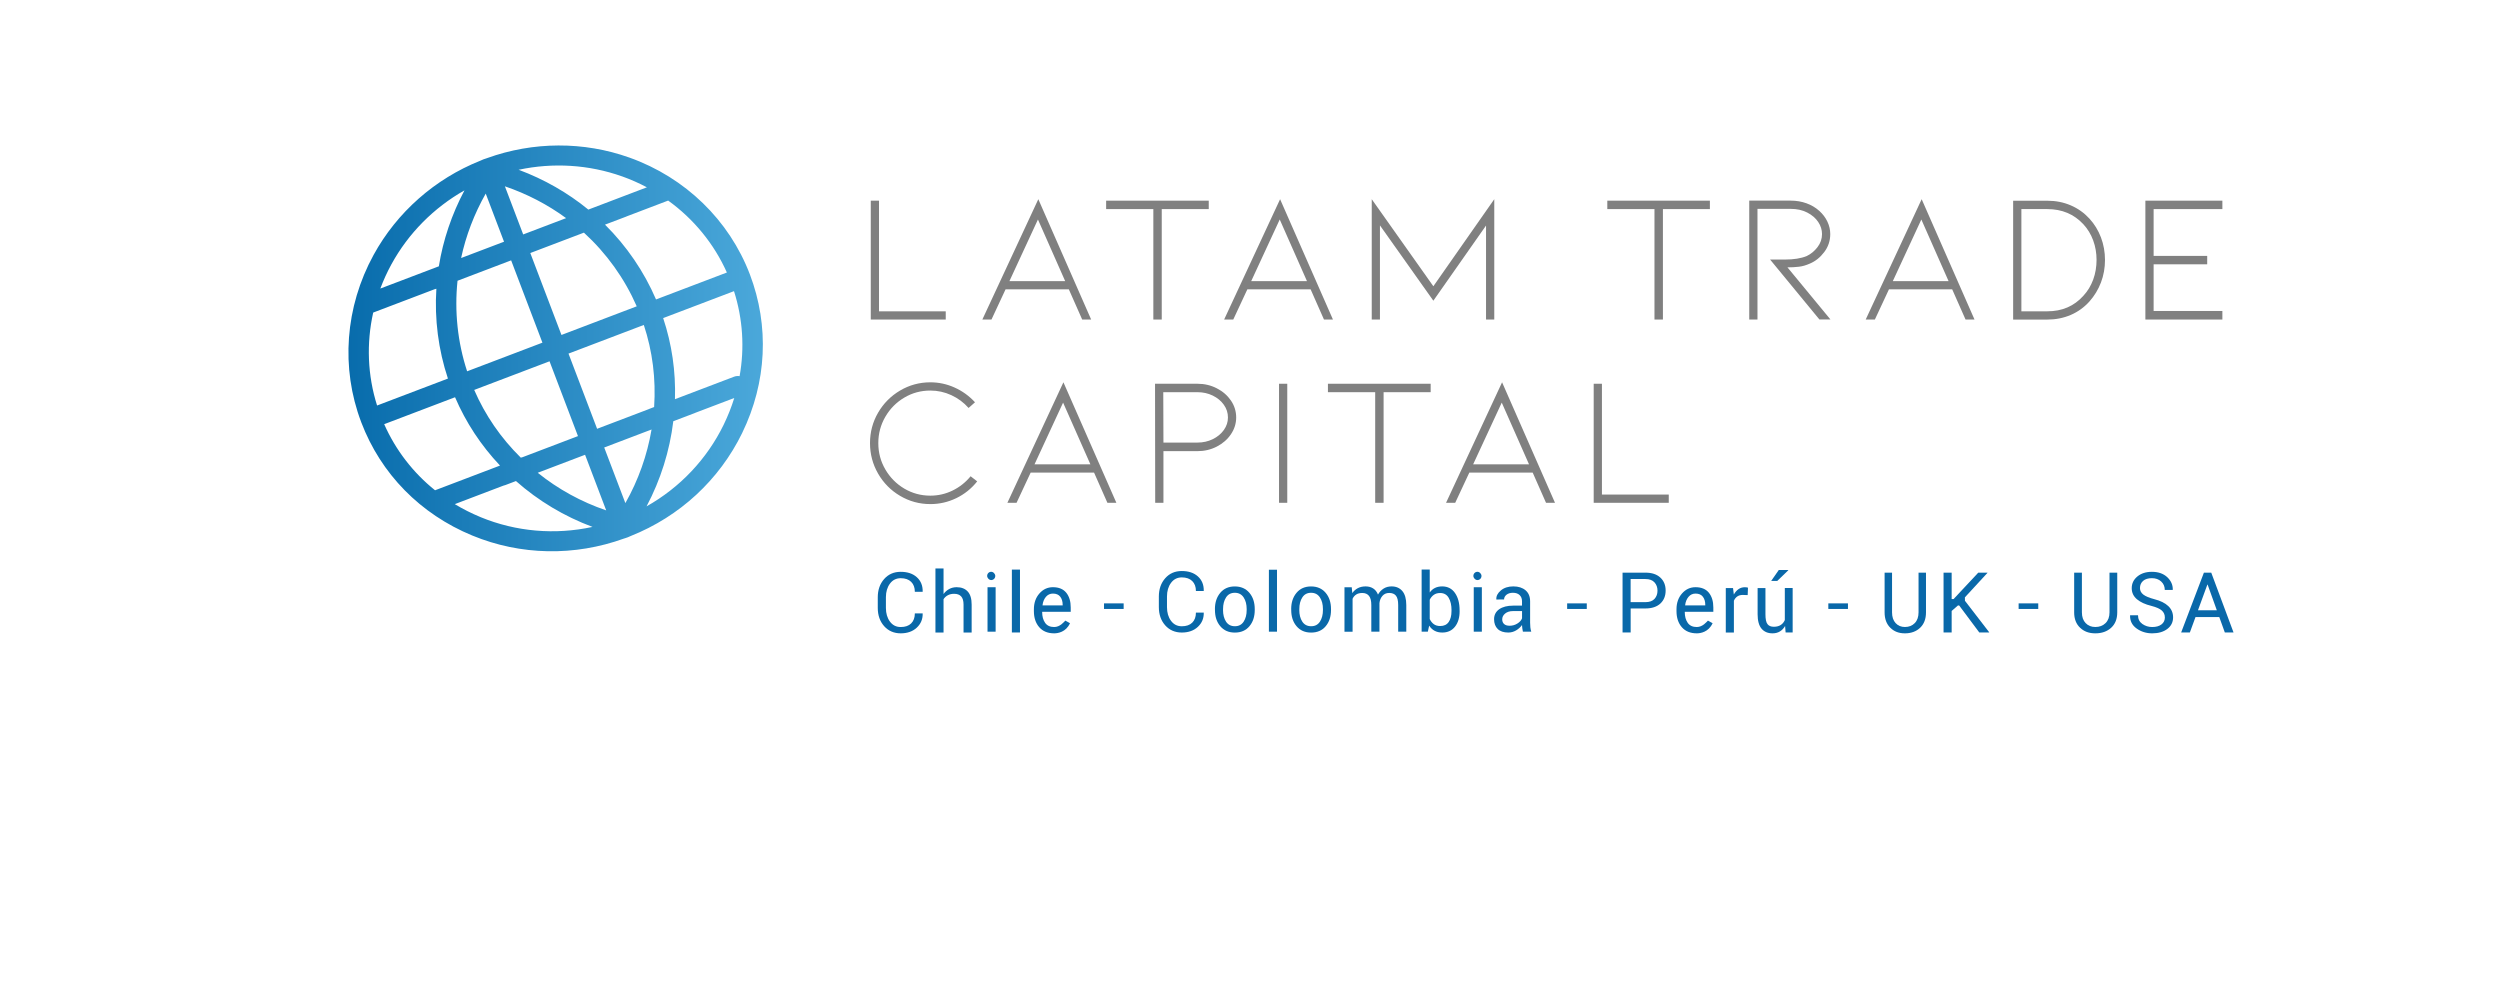 <?xml version="1.0" encoding="UTF-8"?><svg id="Capa_23" xmlns="http://www.w3.org/2000/svg" xmlns:xlink="http://www.w3.org/1999/xlink" viewBox="0 0 752.64 299.39"><defs><style>.cls-1{fill:url(#Degradado_sin_nombre_8);}.cls-1,.cls-2,.cls-3,.cls-4{stroke-width:0px;}.cls-2{fill:none;}.cls-3{fill:#0968a9;}.cls-4{fill:gray;}.cls-5{clip-path:url(#clippath);}</style><clipPath id="clippath"><path class="cls-2" d="m187.3,53.11c-9.98-3.56-20.8-4.22-31.16-2,7.65,2.85,14.78,6.91,20.98,11.99l17.63-6.71c-2.38-1.26-4.86-2.36-7.43-3.28,0,0-.01,0-.02,0Zm-35.3,2.98l5.51,14.49,12.92-4.91c-5.55-4.08-11.8-7.32-18.43-9.58Zm-5.77,2.19c-3.45,6.09-5.97,12.67-7.41,19.4l12.92-4.91-5.51-14.49Zm-6.4-.97c-9.23,5.23-16.88,12.92-21.97,22.22,0,.02-.02.03-.03.05-1.29,2.37-2.4,4.8-3.33,7.29l17.62-6.7c1.26-7.9,3.89-15.66,7.71-22.86Zm61.33,3.07l-12.45,4.74c-.09.04-.18.08-.27.12l-6.3,2.39c6.52,6.46,11.75,14.12,15.36,22.52l21.33-8.11c-3.87-8.67-9.99-16.11-17.68-21.66Zm-41.22,15.69l-.29.11,9.38,24.66,22.66-8.62c-3.67-8.4-9.1-15.97-15.9-22.18l-15.84,6.02Zm-19.31,35.71l22.67-8.62-9.42-24.78-16.14,6.14c-.96,9.2.02,18.52,2.89,27.27Zm80.35-24.13l-21.33,8.11c2.62,7.87,3.81,16.05,3.55,24.42l17.79-6.77c.56-.21,1.13-.26,1.67-.16,1.53-8.52.97-17.25-1.69-25.61Zm-89.61-.72c-.17.06-.33.1-.5.13l-18.52,7.04c-2.07,9.26-1.7,18.91,1.17,27.98l21.33-8.11c-2.88-8.68-4.07-17.88-3.48-27.04Zm62.45,10.9l-22.67,8.62,8.41,22.11.2.53,15.48-5.89c.09-.04.18-.08.27-.12l1.42-.54c.56-8.49-.48-16.78-3.11-24.73Zm-28.39,10.94l-19.76,7.51-2.91,1.11c3.31,7.62,8.01,14.46,14.03,20.39.17-.06.35-.11.52-.14l16.69-6.35-.2-.53-8.36-21.99Zm-28.44,10.82l-21.33,8.11c3.48,7.84,8.71,14.6,15.31,19.9l19.56-7.44c-5.74-6.08-10.27-12.97-13.54-20.58Zm59.16,9.71l-14.25,5.42,6.37,16.74c3.9-6.89,6.57-14.41,7.88-22.15Zm24.92-9.49l-11.68,4.44c-.09.04-.18.08-.27.12l-6.42,2.44c-1.08,8.93-3.82,17.64-8.05,25.63,10.06-5.67,18.16-14.2,23.23-24.6,0,0,0-.02.01-.03,1.27-2.62,2.33-5.29,3.17-8.01Zm-38.57,33.84l-6.36-16.74-14.25,5.42c6.12,4.93,13.12,8.77,20.61,11.32Zm-27.17-8.83l-3.21,1.22c-.19.07-.38.12-.56.16l-14.64,5.57c2.44,1.48,5.03,2.78,7.73,3.9.01,0,.03.01.04.02,10.69,4.4,22.41,5.39,33.69,2.94-8.47-3.16-16.32-7.85-23.05-13.81Zm-8.67-97.23c13.86-5,29.05-5.06,42.8-.16.02,0,.04.01.06.02,16.81,6.01,30.02,18.83,36.24,35.17,5.9,15.53,5.09,32.46-2.3,47.68,0,0,0,.02-.01.03-6.88,14.13-18.8,25.16-33.6,31.05l-.25.11c-.22.1-.44.2-.67.29h-.02c-.24.1-.48.17-.72.25l-.27.08c-14.96,5.42-31.19,5.11-45.71-.88,0,0-.02,0-.03-.01-15.63-6.45-27.5-18.54-33.41-34.06,0-.02-.01-.04-.02-.05,0-.01,0-.03-.01-.04-6.2-16.33-4.84-34.67,3.73-50.32,0,0,0-.01.01-.02,7.02-12.81,18.42-22.88,32.12-28.35.04-.02.07-.03.11-.04l.24-.11c.2-.09.41-.19.62-.27.02,0,.04-.01.06-.02.02,0,.04-.01.06-.02.21-.08.43-.15.64-.21l.24-.08s.08-.03.12-.04Z"/></clipPath><linearGradient id="Degradado_sin_nombre_8" x1="102.71" y1="104.89" x2="231.84" y2="104.89" gradientUnits="userSpaceOnUse"><stop offset="0" stop-color="#076bab"/><stop offset="1" stop-color="#4ca9db"/></linearGradient></defs><polygon class="cls-4" points="284.72 96.2 284.72 93.73 264.63 93.73 264.63 60.41 262.15 60.41 262.15 96.2 284.72 96.2"/><path class="cls-4" d="m312.48,66.08l-8.59,18.56h16.79l-8.2-18.56Zm-9.75,21.03l-4.24,9.09h-2.75l16.85-36.23,15.91,36.23h-2.7l-4.02-9.09h-19.05Z"/><polygon class="cls-4" points="363.9 60.41 363.9 62.95 349.75 62.95 349.75 96.2 347.22 96.2 347.22 62.95 333.01 62.95 333.01 60.41 363.9 60.41"/><path class="cls-4" d="m385.27,66.08l-8.59,18.56h16.79l-8.2-18.56Zm-9.75,21.03l-4.24,9.09h-2.75l16.85-36.23,15.91,36.23h-2.7l-4.02-9.09h-19.05Z"/><polygon class="cls-4" points="449.86 96.2 449.86 59.97 431.52 86.18 412.97 59.97 412.97 96.2 415.44 96.2 415.44 67.85 431.52 90.53 447.38 67.9 447.38 96.2 449.86 96.2"/><polygon class="cls-4" points="514.77 60.41 514.77 62.95 500.63 62.95 500.63 96.2 498.09 96.2 498.09 62.95 483.89 62.95 483.89 60.41 514.77 60.41"/><path class="cls-4" d="m547.76,96.2l-14.86-18.06h4.4c2.72,0,4.92-.35,6.61-1.05,1.25-.59,2.33-1.48,3.25-2.67.92-1.19,1.37-2.51,1.37-3.94,0-1.29-.38-2.51-1.15-3.66s-1.87-2.1-3.31-2.84c-1.43-.73-3.08-1.1-4.95-1.1h-10.02v33.31h-2.48v-35.79h12.5c1.69,0,3.26.27,4.73.8,1.47.53,2.76,1.29,3.86,2.29,1.06.95,1.88,2.04,2.45,3.25.57,1.21.85,2.46.85,3.74,0,2.02-.61,3.83-1.82,5.42-1.21,1.6-2.64,2.74-4.29,3.44-1.14.51-2.25.84-3.33.96-1.09.13-2.23.19-3.44.19l12.94,15.69h-3.31Z"/><path class="cls-4" d="m578.43,66.08l-8.59,18.56h16.79l-8.2-18.56Zm-9.75,21.03l-4.24,9.09h-2.76l16.85-36.23,15.91,36.23h-2.7l-4.02-9.09h-19.05Z"/><path class="cls-4" d="m608.55,62.95h7.82c4.4,0,8.02,1.52,10.85,4.57,1.29,1.39,2.27,3.02,2.95,4.87.68,1.85,1.01,3.81,1.01,5.86s-.33,4.07-1.01,5.92c-.68,1.85-1.66,3.48-2.95,4.87-2.79,3.12-6.4,4.68-10.85,4.68h-7.82v-30.78Zm7.82,33.26c2.53,0,4.88-.47,7.05-1.4,2.17-.94,4.03-2.29,5.62-4.05,1.5-1.69,2.66-3.6,3.47-5.73s1.21-4.39,1.21-6.77-.41-4.64-1.21-6.77c-.81-2.13-1.96-4.02-3.47-5.67-1.58-1.72-3.45-3.06-5.62-3.99-2.17-.94-4.52-1.4-7.05-1.4h-10.3v35.79h10.3Z"/><polygon class="cls-4" points="669.06 96.2 669.06 93.62 648.36 93.62 648.36 79.57 664.49 79.57 664.49 77.04 648.36 77.04 648.36 62.95 669.06 62.95 669.06 60.41 645.88 60.41 645.88 96.2 669.06 96.2"/><path class="cls-4" d="m280.07,151.76c2.76,0,5.37-.6,7.83-1.79,2.46-1.19,4.56-2.88,6.29-5.05l-1.98-1.54c-1.51,1.84-3.32,3.27-5.43,4.3-2.11,1.03-4.35,1.54-6.7,1.54-2.83,0-5.44-.71-7.83-2.12-2.39-1.41-4.29-3.34-5.71-5.76-1.42-2.43-2.12-5.07-2.12-7.94s.71-5.51,2.12-7.94c1.42-2.43,3.32-4.35,5.71-5.76,2.39-1.42,5-2.12,7.83-2.12,2.21,0,4.31.46,6.31,1.38,2,.92,3.74,2.21,5.21,3.86l1.93-1.71c-1.76-1.91-3.81-3.39-6.15-4.44-2.33-1.05-4.77-1.57-7.31-1.57-3.27,0-6.3.83-9.1,2.48-2.79,1.65-5,3.88-6.62,6.67-1.62,2.79-2.43,5.85-2.43,9.15s.81,6.37,2.43,9.18c1.62,2.81,3.82,5.05,6.62,6.7,2.79,1.65,5.83,2.48,9.1,2.48Z"/><path class="cls-4" d="m320.05,121.21l-8.6,18.58h16.82l-8.22-18.58Zm-9.76,21.06l-4.25,9.1h-2.76l16.87-36.28,15.94,36.28h-2.7l-4.02-9.1h-19.08Z"/><path class="cls-4" d="m350.21,118.07h10.31c1.65,0,3.18.34,4.58,1.02,1.4.68,2.51,1.6,3.34,2.76.83,1.16,1.24,2.44,1.24,3.83s-.41,2.62-1.24,3.78c-.83,1.16-1.94,2.08-3.34,2.76-1.4.68-2.92,1.02-4.58,1.02h-10.26l-.05-15.16Zm.05,33.3v-15.55h10.26c2.1,0,4.03-.46,5.82-1.38,1.78-.92,3.2-2.16,4.25-3.72,1.05-1.56,1.57-3.24,1.57-5.05s-.52-3.53-1.57-5.07c-1.05-1.54-2.46-2.78-4.25-3.69-1.78-.92-3.72-1.38-5.82-1.38h-12.79l.05,35.84h2.48Z"/><rect class="cls-4" x="385.06" y="115.53" width="2.48" height="35.84"/><polygon class="cls-4" points="430.71 115.53 430.71 118.07 416.54 118.07 416.54 151.37 414.01 151.37 414.01 118.07 399.78 118.07 399.78 115.53 430.71 115.53"/><path class="cls-4" d="m452.11,121.21l-8.61,18.58h16.82l-8.21-18.58Zm-9.76,21.06l-4.25,9.1h-2.76l16.87-36.28,15.93,36.28h-2.7l-4.02-9.1h-19.08Z"/><polygon class="cls-4" points="502.39 151.37 502.39 148.89 482.27 148.89 482.27 115.53 479.79 115.53 479.79 151.37 502.39 151.37"/><path class="cls-3" d="m277.76,184.65l.02.07c.03,1.69-.56,3.1-1.78,4.24-1.22,1.14-2.83,1.71-4.84,1.71s-3.7-.72-4.98-2.16c-1.28-1.44-1.92-3.27-1.92-5.49v-3.2c0-2.22.64-4.05,1.92-5.5,1.28-1.45,2.94-2.17,4.98-2.17s3.66.54,4.86,1.63c1.2,1.08,1.79,2.52,1.76,4.31l-.02.07h-2.34c0-1.26-.37-2.26-1.11-2.99s-1.79-1.1-3.14-1.1-2.45.55-3.25,1.64c-.81,1.1-1.21,2.46-1.21,4.08v3.23c0,1.64.4,3.01,1.21,4.11.81,1.1,1.89,1.64,3.25,1.64s2.4-.36,3.14-1.09c.74-.73,1.11-1.74,1.11-3.02h2.34Z"/><path class="cls-3" d="m284.07,178.82c.46-.64,1.03-1.14,1.7-1.5.67-.36,1.42-.54,2.23-.54,1.42,0,2.54.43,3.33,1.29.8.86,1.19,2.18,1.19,3.96v8.39h-2.44v-8.41c0-1.11-.24-1.92-.71-2.45-.48-.53-1.18-.79-2.12-.79-.73,0-1.36.14-1.89.43-.54.28-.97.68-1.3,1.19v10.03h-2.44v-19.29h2.44v7.71Z"/><path class="cls-3" d="m307.07,190.41h-2.44v-18.93h2.44v18.93Z"/><path class="cls-3" d="m317.37,190.67c-1.92,0-3.42-.61-4.5-1.84-1.07-1.23-1.61-2.84-1.61-4.85v-.54c0-1.92.55-3.51,1.66-4.77,1.11-1.26,2.46-1.89,4.06-1.89,1.79,0,3.13.56,4.03,1.67.89,1.11,1.34,2.59,1.34,4.44v1.29h-8.56l-.04.06c0,1.34.3,2.43.89,3.27.59.84,1.5,1.26,2.72,1.26,1.78,0,2.92-1.51,3.37-1.93l1.4.78c-1.22,2.69-3.66,3.05-4.76,3.05Zm-.38-11.97c-.85,0-1.55.33-2.11.98-.55.66-.9,1.49-1.02,2.52l.02.06h6.04v-.2c0-.97-.24-1.78-.72-2.41-.48-.63-1.22-.95-2.22-.95Z"/><path class="cls-3" d="m362.38,184.41l.02.07c.03,1.69-.56,3.1-1.78,4.24-1.22,1.14-2.83,1.71-4.84,1.71s-3.7-.72-4.98-2.16c-1.28-1.44-1.92-3.27-1.92-5.49v-3.2c0-2.22.64-4.05,1.92-5.5s2.94-2.17,4.98-2.17,3.66.54,4.86,1.63c1.2,1.08,1.79,2.52,1.76,4.31l-.02.07h-2.34c0-1.26-.37-2.26-1.11-2.99-.74-.73-1.79-1.1-3.14-1.1s-2.44.55-3.25,1.65-1.21,2.46-1.21,4.08v3.23c0,1.64.4,3.01,1.21,4.11s1.89,1.64,3.25,1.64,2.4-.36,3.14-1.09c.74-.73,1.11-1.74,1.11-3.02h2.34Z"/><path class="cls-3" d="m365.76,183.36c0-1.98.54-3.61,1.61-4.89,1.07-1.28,2.53-1.92,4.37-1.92s3.32.64,4.4,1.92c1.08,1.28,1.61,2.91,1.61,4.9v.27c0,2-.54,3.63-1.61,4.9-1.07,1.27-2.53,1.9-4.38,1.9s-3.31-.64-4.38-1.91c-1.08-1.27-1.61-2.9-1.61-4.89v-.27Zm2.44.27c0,1.42.3,2.59.9,3.51.6.92,1.49,1.39,2.67,1.39s2.04-.46,2.65-1.39c.6-.92.9-2.09.9-3.51v-.27c0-1.4-.3-2.57-.91-3.5-.61-.93-1.49-1.4-2.66-1.4s-2.04.47-2.64,1.4c-.6.93-.9,2.1-.9,3.5v.27Z"/><path class="cls-3" d="m384.45,190.17h-2.44v-18.65h2.44v18.65Z"/><path class="cls-3" d="m388.72,183.36c0-1.98.54-3.61,1.61-4.89,1.07-1.28,2.53-1.92,4.37-1.92s3.32.64,4.4,1.92c1.08,1.28,1.61,2.91,1.61,4.9v.27c0,2-.54,3.63-1.61,4.9-1.07,1.27-2.53,1.9-4.38,1.9s-3.31-.64-4.38-1.91c-1.08-1.27-1.61-2.9-1.61-4.89v-.27Zm2.44.27c0,1.42.3,2.59.9,3.51.6.92,1.49,1.39,2.67,1.39s2.04-.46,2.65-1.39c.6-.92.9-2.09.9-3.51v-.27c0-1.4-.3-2.57-.91-3.5-.61-.93-1.49-1.4-2.66-1.4s-2.04.47-2.64,1.4c-.6.93-.9,2.1-.9,3.5v.27Z"/><path class="cls-3" d="m406.95,176.79l.17,1.76c.44-.63.99-1.13,1.66-1.48.67-.35,1.45-.53,2.34-.53s1.66.21,2.29.62c.64.41,1.12,1.03,1.44,1.85.43-.77.99-1.37,1.68-1.81s1.49-.66,2.42-.66c1.36,0,2.44.47,3.23,1.4s1.19,2.34,1.19,4.22v8h-2.44v-8.03c0-1.32-.23-2.25-.68-2.8-.45-.55-1.13-.82-2.03-.82-.83,0-1.51.29-2.02.87s-.82,1.31-.91,2.19v8.6h-2.45v-8.03c0-1.25-.23-2.17-.7-2.75-.47-.58-1.14-.87-2.01-.87-.74,0-1.35.15-1.83.46s-.85.73-1.1,1.29v9.91h-2.44v-13.38h2.18Z"/><path class="cls-3" d="m439.43,183.99c0,1.93-.46,3.49-1.39,4.67-.93,1.18-2.2,1.77-3.83,1.77-.89,0-1.66-.17-2.32-.53-.65-.35-1.2-.87-1.63-1.55l-.4,1.82h-1.87v-18.71h2.44v6.91c.42-.59.94-1.05,1.56-1.36.62-.31,1.35-.47,2.18-.47,1.65,0,2.94.66,3.86,1.98.92,1.32,1.39,3.05,1.39,5.21v.26Zm-2.44-.26c0-1.53-.28-2.79-.85-3.75-.56-.97-1.42-1.45-2.58-1.45-.75,0-1.38.18-1.9.55s-.93.86-1.23,1.48v5.8c.31.66.72,1.17,1.23,1.55.51.37,1.15.56,1.92.56,1.15,0,2-.41,2.56-1.22s.84-1.9.84-3.24v-.26Z"/><rect class="cls-3" x="443.57" y="172.14" width="2.44" height="2.49" rx="1.22" ry="1.22"/><rect class="cls-3" x="443.68" y="176.79" width="2.44" height="13.38"/><rect class="cls-3" x="297.19" y="172.14" width="2.44" height="2.49" rx="1.22" ry="1.22"/><rect class="cls-3" x="297.3" y="176.79" width="2.44" height="13.38"/><path class="cls-3" d="m458.48,190.17c-.08-.4-.15-.76-.19-1.07-.04-.31-.07-.62-.08-.93-.45.64-1.05,1.18-1.77,1.61-.73.43-1.51.65-2.36.65-1.39,0-2.46-.36-3.18-1.07-.73-.71-1.1-1.7-1.1-2.95s.52-2.28,1.55-3c1.04-.72,2.44-1.08,4.21-1.08h2.65v-1.32c0-.78-.24-1.4-.72-1.86s-1.15-.69-2.03-.69c-.79,0-1.43.2-1.92.59-.49.4-.73.87-.73,1.42l-2.31.02-.02-.07c-.06-.97.4-1.86,1.37-2.67.97-.81,2.22-1.21,3.75-1.21s2.74.39,3.66,1.16c.92.77,1.39,1.88,1.39,3.33v6.44c0,.48.02.94.07,1.39.05.45.14.88.27,1.31h-2.51Zm-4.04-1.78c.88,0,1.68-.23,2.39-.68.71-.45,1.17-.97,1.39-1.56v-2.18h-2.73c-.98,0-1.77.25-2.36.74-.59.49-.88,1.08-.88,1.74,0,.59.18,1.06.56,1.41s.92.52,1.64.52Z"/><path class="cls-3" d="m490.92,183.19v7.22h-2.44v-18.01h6.89c1.92,0,3.41.49,4.48,1.48,1.07.99,1.6,2.29,1.6,3.91s-.54,2.94-1.6,3.92c-1.07.98-2.56,1.47-4.48,1.47h-4.45Zm0-1.91h4.45c1.22,0,2.13-.33,2.73-.98.6-.66.9-1.48.9-2.48s-.3-1.83-.91-2.5-1.52-1-2.73-1h-4.45v6.96Z"/><path class="cls-3" d="m526.15,179.16l-1.5-.05c-.64,0-1.18.15-1.63.46-.44.31-.78.73-1.02,1.29v9.56h-2.44v-13.38h2.18l.24,1.95c.38-.69.85-1.23,1.41-1.62.55-.39,1.2-.58,1.92-.58.18,0,.36.01.52.04.17.03.3.06.41.09l-.09,2.24Z"/><path class="cls-3" d="m537.43,188.43c-.41.72-.93,1.27-1.57,1.66-.64.39-1.38.58-2.22.58-1.42,0-2.52-.47-3.31-1.4-.79-.93-1.19-2.38-1.19-4.35v-7.89h2.36v7.92c0,1.43.2,2.41.61,2.94.41.54,1.04.8,1.9.8s1.53-.18,2.08-.53.96-.85,1.24-1.49v-9.65h2.36v13.38h-2.12l-.16-1.98Z"/><polygon class="cls-3" points="535.51 171.61 538.35 171.61 538.38 171.68 535.05 174.9 533.22 174.9 535.51 171.61"/><path class="cls-3" d="m579.83,172.4v11.96c0,1.98-.59,3.52-1.77,4.64-1.18,1.11-2.7,1.67-4.57,1.67s-3.26-.56-4.4-1.68c-1.14-1.12-1.72-2.66-1.72-4.63v-11.96h2.24v11.96c0,1.38.36,2.45,1.08,3.23.72.78,1.66,1.17,2.8,1.17,1.21,0,2.2-.39,2.96-1.17.76-.78,1.14-1.86,1.14-3.23v-11.96h2.24Z"/><path class="cls-3" d="m589.81,182.27h-.35s-1.9,1.66-1.9,1.66v6.48h-2.44v-18.01h2.44v7.96h.57l7.44-7.96h2.75l.02.06-6.8,7.38.02,1.03,7.3,9.48-.02.06h-2.96l-6.07-8.14Z"/><path class="cls-3" d="m637.41,172.4v11.96c0,1.98-.61,3.52-1.84,4.64-1.23,1.11-2.81,1.67-4.75,1.67s-3.4-.56-4.59-1.68c-1.19-1.12-1.79-2.66-1.79-4.63v-11.96h2.33v11.96c0,1.38.38,2.45,1.13,3.23.75.78,1.72,1.17,2.91,1.17,1.26,0,2.29-.39,3.08-1.17.79-.78,1.19-1.86,1.19-3.23v-11.96h2.33Z"/><path class="cls-3" d="m651.74,185.87c0-.82-.3-1.5-.89-2.05-.6-.55-1.65-1.02-3.15-1.41-1.86-.45-3.32-1.12-4.36-2-1.04-.88-1.57-1.99-1.57-3.33,0-1.41.56-2.58,1.69-3.52s2.59-1.41,4.38-1.41c1.93,0,3.47.54,4.62,1.61,1.14,1.08,1.7,2.33,1.67,3.77l-.04.07h-2.37c0-1.02-.36-1.87-1.09-2.54-.73-.67-1.66-1-2.79-1s-2.05.28-2.66.83c-.62.55-.93,1.27-.93,2.15,0,.78.34,1.44,1.01,1.96.68.52,1.77.98,3.29,1.38,1.85.47,3.25,1.16,4.22,2.08.96.91,1.45,2.04,1.45,3.39,0,1.45-.58,2.62-1.74,3.5-1.16.88-2.68,1.32-4.55,1.32-1.77,0-3.34-.49-4.69-1.46-1.36-.97-2.01-2.28-1.97-3.91l.02-.07h2.37c0,1.13.44,2,1.31,2.62.87.61,1.86.92,2.96.92,1.18,0,2.1-.26,2.79-.78.68-.52,1.03-1.22,1.03-2.11Z"/><path class="cls-3" d="m668.12,185.77h-7.15l-1.7,4.64h-2.62l6.85-18.01h2.21l6.71,18.01h-2.62l-1.67-4.64Zm-6.41-2.04h5.68l-2.77-7.73h-.08l-2.83,7.73Z"/><path class="cls-3" d="m338.28,183.33h-5.91v-1.68h5.91v1.68Z"/><path class="cls-3" d="m477.71,183.33h-5.91v-1.68h5.91v1.68Z"/><path class="cls-3" d="m556.34,183.33h-5.91v-1.68h5.91v1.68Z"/><path class="cls-3" d="m613.63,183.33h-5.91v-1.68h5.91v1.68Z"/><path class="cls-3" d="m510.83,190.67c-1.92,0-3.42-.61-4.5-1.84-1.07-1.23-1.61-2.84-1.61-4.85v-.54c0-1.92.55-3.51,1.66-4.77,1.11-1.26,2.46-1.89,4.06-1.89,1.79,0,3.13.56,4.03,1.67.89,1.11,1.34,2.59,1.34,4.44v1.29h-8.56l-.04.06c0,1.34.3,2.43.89,3.27.59.84,1.5,1.26,2.72,1.26,1.78,0,2.92-1.51,3.37-1.93l1.4.78c-1.22,2.69-3.66,3.05-4.76,3.05Zm-.38-11.97c-.85,0-1.55.33-2.11.98-.55.66-.9,1.49-1.02,2.52l.02.06h6.04v-.2c0-.97-.24-1.78-.72-2.41-.48-.63-1.22-.95-2.22-.95Z"/><g class="cls-5"><rect class="cls-1" x="102.71" y="42.39" width="129.13" height="125"/></g></svg>
